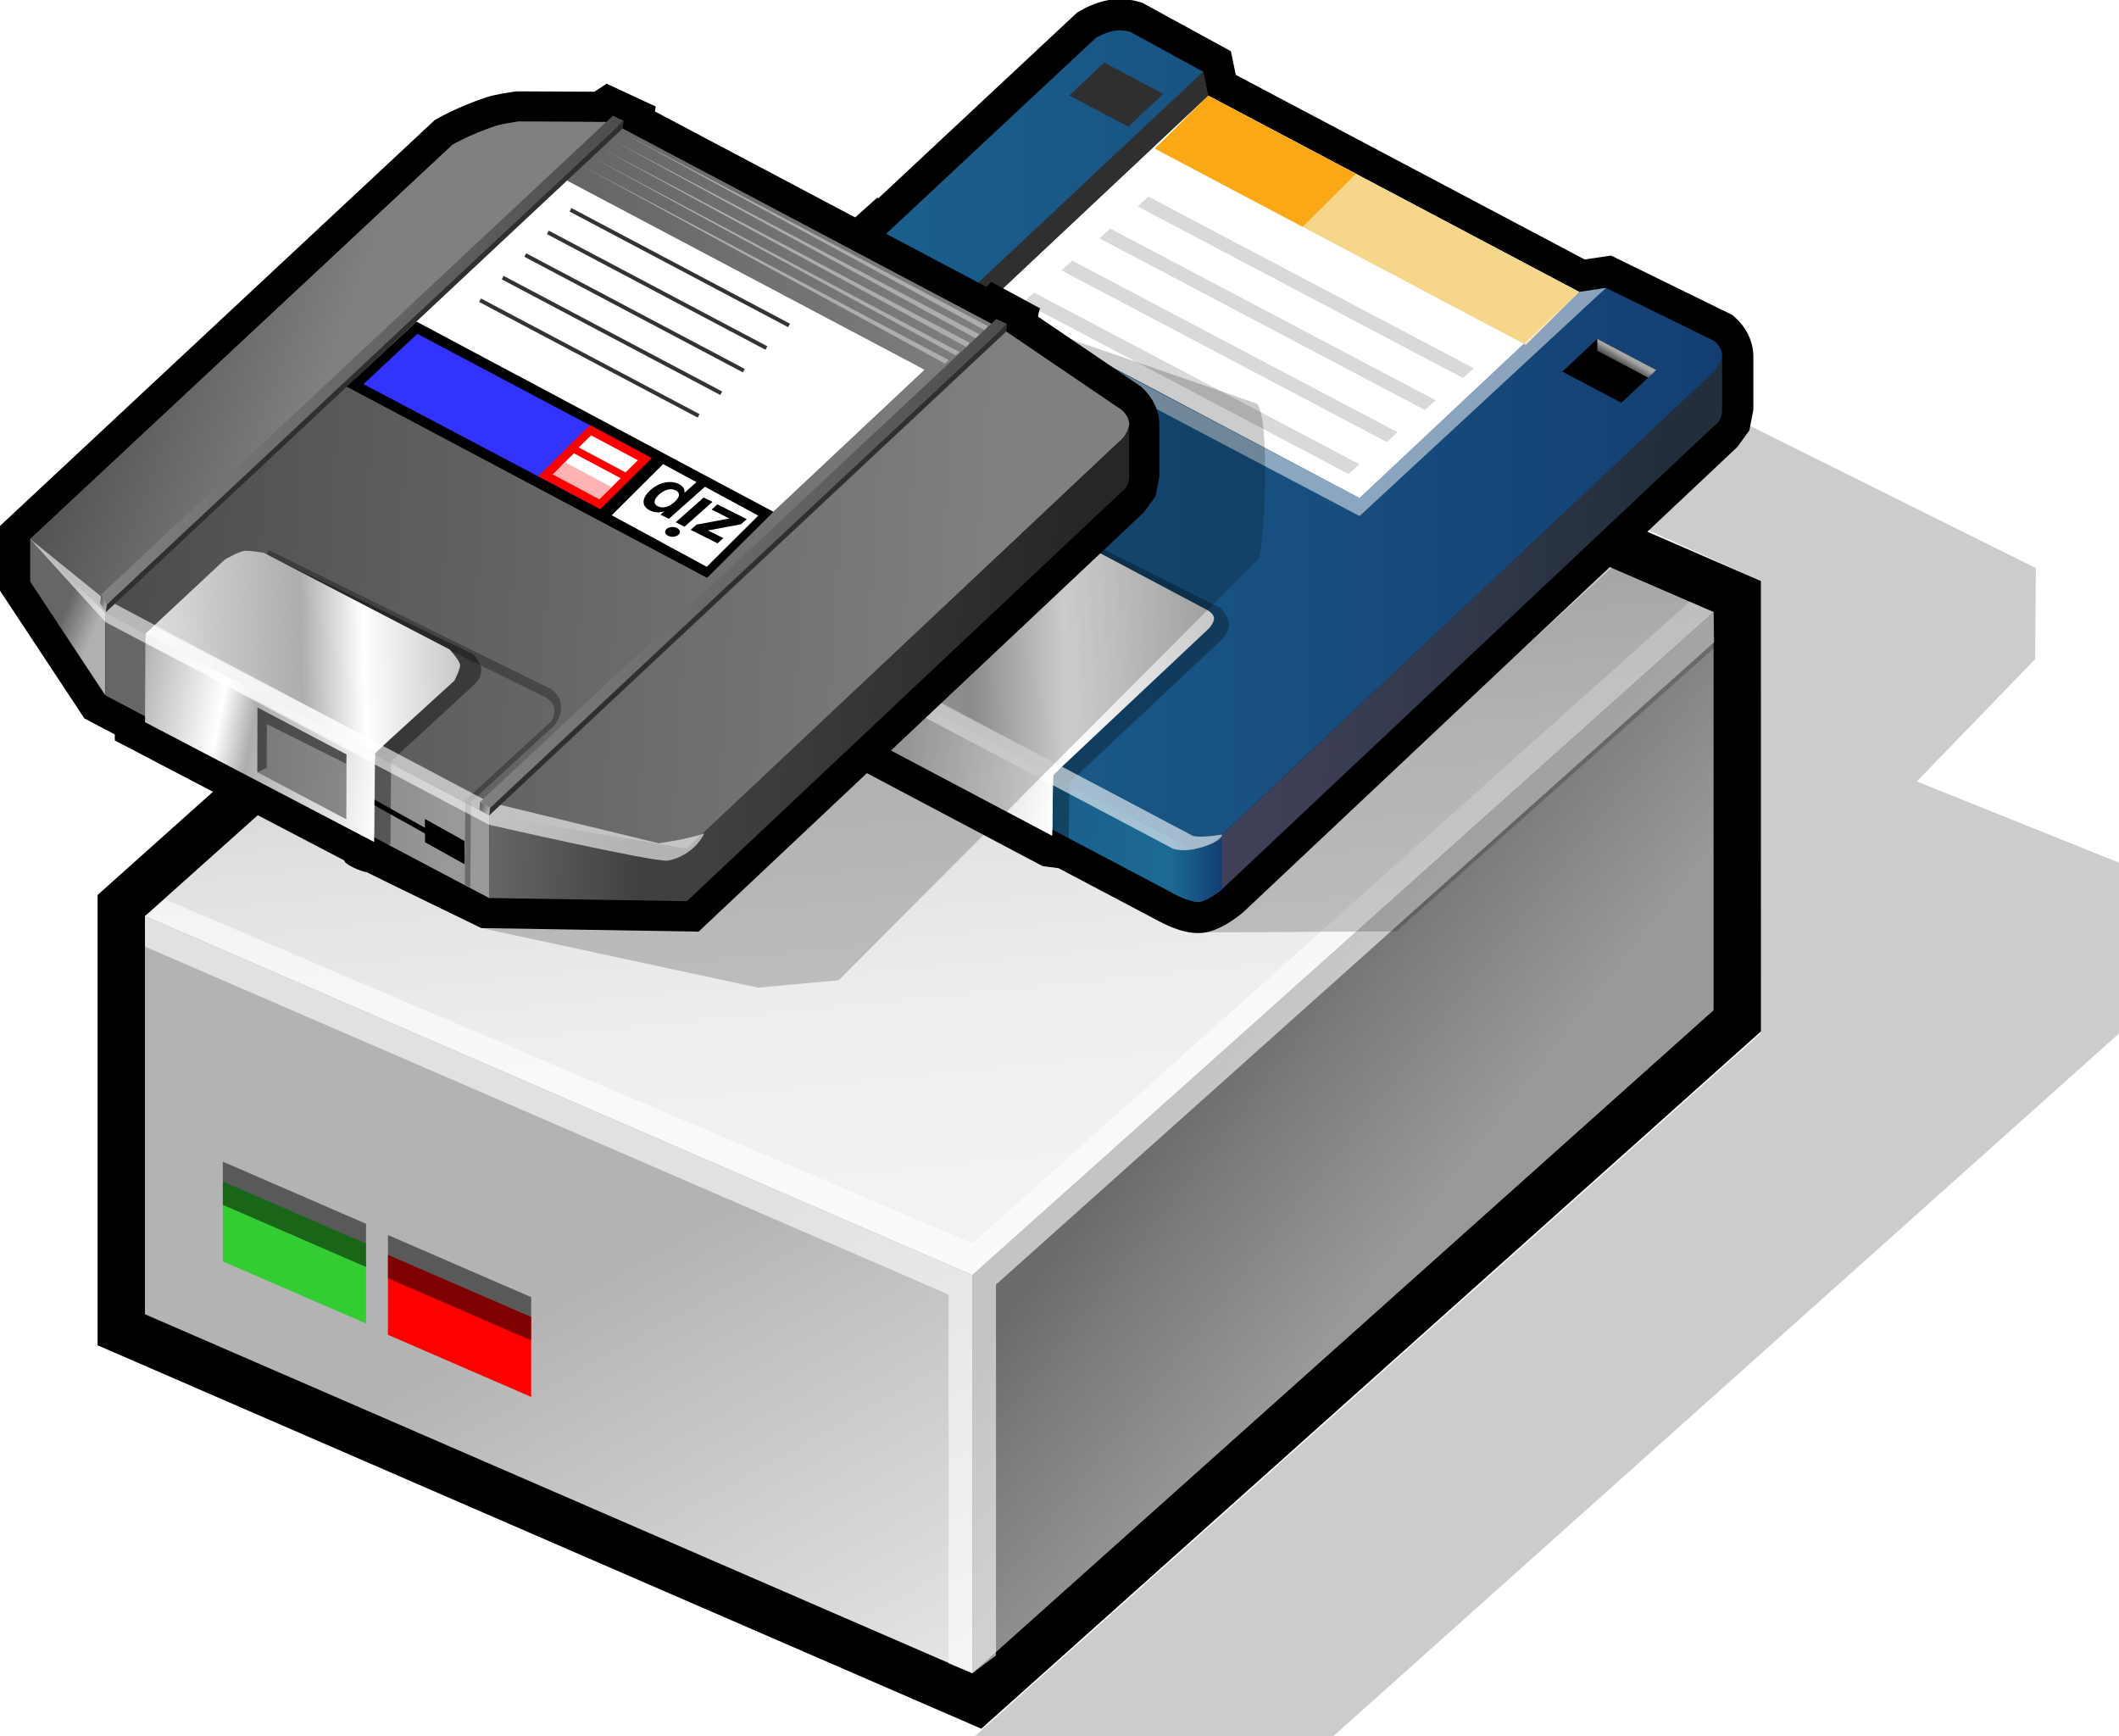 <?xml version="1.0" encoding="UTF-8" standalone="no"?>
<!-- Created with Inkscape (http://www.inkscape.org/) -->
<svg:svg
   xmlns:svg="http://www.w3.org/2000/svg"
   version="1.0"
   width="134.319"
   height="110.032"
   viewBox="0 0 134.319 110.032"
   id="svg2"
   xml:space="preserve"
   style="overflow:visible"><svg:defs
   id="defs303" />
	<svg:g
   id="Layer_1"
   style="stroke:#000000">
		<svg:path
   d="M 6.187,56.726 L 6.187,85.27 L 62.203,109.572 L 111.622,65.375 L 111.622,36.827 L 55.605,12.53 L 6.187,56.726 z"
   id="path5"
   style="stroke:none" />
		<svg:path
   d="M 129.003,41.781 L 129.049,36.009 L 110.503,26.781 L 103.753,33.281 L 111.622,36.827 L 111.602,65.506 L 61.815,110.032 L 84.531,110.032 L 134.318,65.506 L 134.318,54.679 L 121.502,49.531 L 129.003,41.781 z"
   id="path7"
   style="opacity:0.2;stroke:none" />
		
			<svg:linearGradient
   x1="-170.864"
   y1="418.224"
   x2="-174.549"
   y2="455.076"
   id="XMLID_1_"
   gradientUnits="userSpaceOnUse"
   gradientTransform="matrix(1,0,0,-1,232.434,493.312)">
			<svg:stop
   id="stop10"
   style="stop-color:#f2f2f2;stop-opacity:1"
   offset="0" />
			<svg:stop
   id="stop12"
   style="stop-color:#eeeeee;stop-opacity:1"
   offset="0.312" />
			<svg:stop
   id="stop14"
   style="stop-color:#e0e0e0;stop-opacity:1"
   offset="0.665" />
			<svg:stop
   id="stop16"
   style="stop-color:#cccccc;stop-opacity:1"
   offset="1" />
			<midPointStop
   style="stop-color:#F2F2F2"
   offset="0" />
			<midPointStop
   style="stop-color:#F2F2F2"
   offset="0.5" />
			<midPointStop
   style="stop-color:#EEEEEE"
   offset="0.312" />
			<midPointStop
   style="stop-color:#EEEEEE"
   offset="0.5" />
			<midPointStop
   style="stop-color:#E0E0E0"
   offset="0.665" />
			<midPointStop
   style="stop-color:#E0E0E0"
   offset="0.5" />
			<midPointStop
   style="stop-color:#CCCCCC"
   offset="1" />
		</svg:linearGradient>
		<svg:path
   d="M 61.634,80.824 L 9.187,58.068 L 56.173,16.047 L 108.621,38.796 L 61.634,80.824 z"
   id="path18"
   style="fill:url(#XMLID_1_);stroke:none" />
		
			<svg:linearGradient
   x1="-180.627"
   y1="381.788"
   x2="-196.991"
   y2="411.191"
   id="XMLID_2_"
   gradientUnits="userSpaceOnUse"
   gradientTransform="matrix(1,0,0,-1,232.434,493.312)">
			<svg:stop
   id="stop21"
   style="stop-color:#e6e6e6;stop-opacity:1"
   offset="0" />
			<svg:stop
   id="stop23"
   style="stop-color:#c7c7c7;stop-opacity:1"
   offset="0.621" />
			<svg:stop
   id="stop25"
   style="stop-color:#b3b3b3;stop-opacity:1"
   offset="1" />
			<midPointStop
   style="stop-color:#E6E6E6"
   offset="0" />
			<midPointStop
   style="stop-color:#E6E6E6"
   offset="0.5" />
			<midPointStop
   style="stop-color:#C7C7C7"
   offset="0.621" />
			<midPointStop
   style="stop-color:#C7C7C7"
   offset="0.5" />
			<midPointStop
   style="stop-color:#B3B3B3"
   offset="1" />
		</svg:linearGradient>
		<svg:path
   d="M 61.634,106.055 L 9.187,83.301 L 9.187,58.068 L 61.634,80.824 L 61.634,106.055 L 61.634,106.055 z"
   id="path27"
   style="fill:url(#XMLID_2_);stroke:none" />
		<svg:path
   d="M 23.203,83.889 L 14.124,79.951 L 14.124,74.886 L 23.203,78.824 L 23.203,83.889 z"
   id="path29"
   style="fill:#33cc33;stroke:none" />
		<svg:path
   d="M 33.67,88.543 L 24.591,84.604 L 24.591,79.539 L 33.67,83.477 L 33.67,88.543 z"
   id="path31"
   style="fill:#ff0000;stroke:none" />
		<svg:path
   d="M 23.203,80.307 L 14.124,76.368 L 14.124,73.63 L 23.203,77.568 L 23.203,80.307 z"
   id="path33"
   style="opacity:0.5;stroke:none" />
		<svg:path
   d="M 33.67,84.959 L 24.591,81.021 L 24.591,78.281 L 33.67,82.219 L 33.67,84.959 z"
   id="path35"
   style="opacity:0.5;stroke:none" />
		
			<svg:linearGradient
   x1="-141.78"
   y1="416.558"
   x2="-155.275"
   y2="427.128"
   id="XMLID_3_"
   gradientUnits="userSpaceOnUse"
   gradientTransform="matrix(1,0,0,-1,232.434,493.312)">
			<svg:stop
   id="stop38"
   style="stop-color:#999999;stop-opacity:1"
   offset="0" />
			<svg:stop
   id="stop40"
   style="stop-color:#7b7b7b;stop-opacity:1"
   offset="0.684" />
			<svg:stop
   id="stop42"
   style="stop-color:#6b6b6b;stop-opacity:1"
   offset="1" />
			<midPointStop
   style="stop-color:#999999"
   offset="0" />
			<midPointStop
   style="stop-color:#999999"
   offset="0.5" />
			<midPointStop
   style="stop-color:#7B7B7B"
   offset="0.684" />
			<midPointStop
   style="stop-color:#7B7B7B"
   offset="0.5" />
			<midPointStop
   style="stop-color:#6B6B6B"
   offset="1" />
		</svg:linearGradient>
		<svg:path
   d="M 108.622,64.032 L 61.634,106.054 L 61.634,80.824 L 108.621,38.796 L 108.622,64.032 z"
   id="path44"
   style="fill:url(#XMLID_3_);stroke:none" />
		<svg:path
   d="M 108.657,40.703 L 108.622,38.796 L 107.101,38.137 L 61.644,78.803 L 10.463,57.01 L 9.187,58.068 L 9.195,60.004 L 60.134,82.054 L 60.134,105.437 L 61.634,106.054 L 63.134,104.933 L 63.134,81.422 L 108.657,40.703 z"
   id="path46"
   style="opacity:0.6;fill:#ffffff;stroke:none" />
		<svg:path
   d="M 70.288,0 C 69.409,0.149 68.613,0.598 68.463,0.687 L 68.274,0.798 L 38.526,28.593 L 38.924,40.159 C 38.924,40.159 42.805,42.208 44.161,42.924 C 44.16,43.084 44.159,43.297 44.159,43.297 L 66.091,54.899 C 66.091,54.899 66.799,54.989 67.094,55.027 C 67.669,55.331 73.433,58.372 73.433,58.372 C 74.187,58.785 75.329,59.262 76.335,59.114 C 77.282,58.972 78.238,58.285 78.723,57.888 L 78.779,57.844 L 110.109,28.347 C 110.076,28.412 110.889,27.277 110.889,27.277 C 110.89,27.276 111.142,25.974 111.142,25.974 L 111.142,22.517 C 111.101,21.194 110.25,20.355 109.992,20.127 L 109.794,19.955 L 102.12,16.198 C 102.12,16.198 100.947,16.372 100.448,16.446 C 99.393,15.889 79.828,5.539 78.334,4.747 C 78.271,4.456 78.022,3.244 78.022,3.244 L 72.426,0.188 L 72.244,0.13 C 72.02,0.059 71.213,-0.161 70.288,0 z"
   id="path48"
   style="stroke:none" />
		<svg:path
   d="M 78.144,58.05 L 78.09,58.093 C 77.604,58.49 75.888,58.87 75.261,59.105 L 88.503,59.03 L 111.503,38.53 C 111.503,38.53 104.004,34.279 104.003,34.28 L 78.144,58.05 z"
   id="path50"
   style="opacity:0.2;stroke:none" />
		<svg:linearGradient
   x1="40.538"
   y1="27.827"
   x2="109.161"
   y2="27.827"
   id="XMLID_4_"
   gradientUnits="userSpaceOnUse">
			<svg:stop
   id="stop53"
   style="stop-color:#1c6994;stop-opacity:1"
   offset="0" />
			<svg:stop
   id="stop55"
   style="stop-color:#143e72;stop-opacity:1"
   offset="1" />
			<midPointStop
   style="stop-color:#1C6994"
   offset="0" />
			<midPointStop
   style="stop-color:#1C6994"
   offset="0.5" />
			<midPointStop
   style="stop-color:#143E72"
   offset="1" />
		</svg:linearGradient>
		<svg:path
   d="M 70.623,1.952 C 71.145,1.86 71.644,2.019 71.644,2.019 L 76.268,4.545 L 76.583,6.064 L 100.095,18.502 L 101.8,18.249 L 108.686,21.621 C 108.686,21.621 109.145,22.022 109.161,22.515 C 109.175,22.953 108.743,23.492 108.743,23.492 L 77.469,52.902 C 77.469,52.902 76.591,53.621 76.047,53.703 C 75.486,53.786 74.358,53.168 74.358,53.168 L 40.865,35.491 L 40.538,29.425 L 69.466,2.395 C 69.466,2.394 70.057,2.047 70.623,1.952 z"
   id="path57"
   style="fill:url(#XMLID_4_);stroke:none" />
		<svg:path
   d="M 100.096,18.501 L 76.584,6.063 L 62.673,19.128 L 86.181,31.566 L 100.096,18.501 z"
   id="path59"
   style="fill:#ffffff;stroke:none" />
		<svg:path
   d="M 100.096,18.501 L 76.584,6.063 L 73.209,9.421 L 96.717,21.859 L 100.096,18.501 z"
   id="path61"
   style="fill:#f6d68b;stroke:none" />
		<svg:path
   d="M 85.953,11.016 L 76.583,6.063 L 73.209,9.421 L 82.572,14.373 L 85.953,11.016 z"
   id="path63"
   style="fill:#fba816;stroke:none" />
		<svg:path
   d="M 60.994,19.434 L 86.181,32.71 L 101.801,18.249 L 100.096,18.502 L 86.181,31.566 L 61.533,18.601 L 60.994,19.434 z"
   id="path65"
   style="opacity:0.5;fill:#ffffff;stroke:none" />
		<svg:path
   d="M 104.986,23.453 L 101.249,21.478 L 99.038,23.556 L 102.775,25.53 L 104.986,23.453 z"
   id="path67"
   style="stroke:none" />
		
			<svg:linearGradient
   x1="-131.25"
   y1="473.124"
   x2="-131.523"
   y2="472.651"
   id="XMLID_5_"
   gradientUnits="userSpaceOnUse"
   gradientTransform="matrix(1,0,0,-1,234.281,495.738)">
			<svg:stop
   id="stop70"
   style="stop-color:#a6a6a6;stop-opacity:1"
   offset="0" />
			<svg:stop
   id="stop72"
   style="stop-color:#7c7c7c;stop-opacity:1"
   offset="0.448" />
			<svg:stop
   id="stop74"
   style="stop-color:#4d4d4d;stop-opacity:1"
   offset="1" />
			<midPointStop
   style="stop-color:#A6A6A6"
   offset="0" />
			<midPointStop
   style="stop-color:#A6A6A6"
   offset="0.5" />
			<midPointStop
   style="stop-color:#7C7C7C"
   offset="0.448" />
			<midPointStop
   style="stop-color:#7C7C7C"
   offset="0.5" />
			<midPointStop
   style="stop-color:#4D4D4D"
   offset="1" />
		</svg:linearGradient>
		<svg:path
   d="M 101.249,21.478 L 104.986,23.453 L 104.478,23.94 L 101.252,22.234 L 101.249,21.478 z"
   id="path76"
   style="fill:url(#XMLID_5_);stroke:none" />
		<svg:path
   d="M 73.734,5.95 L 69.995,3.971 L 67.78,6.052 L 71.52,8.028 L 73.734,5.95 z"
   id="path78"
   style="fill:#2f2f2f;stroke:none" />
		<svg:path
   d="M 62.673,19.128 L 76.584,6.063 L 76.262,4.543 L 61.336,18.55 L 62.673,19.128 z"
   id="path80"
   style="fill:#2f2f2f;stroke:none" />
		<svg:path
   d="M 58.036,42.119 L 51.121,38.509 L 58.718,31.316 L 59.9,31.316 L 52.305,38.509 L 59.218,42.119"
   id="path82"
   style="opacity:0.3;stroke:none" />
		
			<svg:linearGradient
   x1="-160.464"
   y1="448.506"
   x2="-190.423"
   y2="450.28"
   id="XMLID_6_"
   gradientUnits="userSpaceOnUse"
   gradientTransform="matrix(1,0,0,-1,234.281,495.738)">
			<svg:stop
   id="stop85"
   style="stop-color:#1c6994;stop-opacity:1"
   offset="0" />
			<svg:stop
   id="stop87"
   style="stop-color:#143e72;stop-opacity:1"
   offset="1" />
			<midPointStop
   style="stop-color:#1C6994"
   offset="0" />
			<midPointStop
   style="stop-color:#1C6994"
   offset="0.5" />
			<midPointStop
   style="stop-color:#143E72"
   offset="1" />
		</svg:linearGradient>
		<svg:path
   d="M 40.865,38.943 L 74.357,56.62 C 74.357,56.62 75.486,57.237 76.046,57.154 C 76.59,57.073 77.468,56.355 77.468,56.355 L 77.468,52.901 C 77.468,52.901 76.59,53.62 76.046,53.702 C 75.485,53.785 74.357,53.167 74.357,53.167 L 40.865,35.491"
   id="path89"
   style="fill:url(#XMLID_6_);stroke:none" />
		
			<svg:linearGradient
   x1="-129.472"
   y1="455.182"
   x2="-154.389"
   y2="456.658"
   id="XMLID_7_"
   gradientUnits="userSpaceOnUse"
   gradientTransform="matrix(1,0,0,-1,234.281,495.738)">
			<svg:stop
   id="stop92"
   style="stop-color:#222e3b;stop-opacity:1"
   offset="0" />
			<svg:stop
   id="stop94"
   style="stop-color:#404159;stop-opacity:1"
   offset="1" />
			<midPointStop
   style="stop-color:#222E3B"
   offset="0" />
			<midPointStop
   style="stop-color:#222E3B"
   offset="0.5" />
			<midPointStop
   style="stop-color:#404159"
   offset="1" />
		</svg:linearGradient>
		<svg:path
   d="M 109.059,22.959 C 108.974,23.157 108.866,23.313 108.803,23.404 L 108.803,23.4 L 77.469,52.901 C 77.469,52.901 76.591,53.62 76.047,53.702 C 75.486,53.785 75.486,57.237 76.047,57.154 C 76.591,57.073 77.469,56.355 77.469,56.355 L 108.75,26.905 L 108.75,26.941 C 108.75,26.941 108.96,26.752 109.066,26.503 C 109.165,26.266 109.161,25.968 109.161,25.968 L 109.161,22.515 C 109.161,22.514 109.149,22.743 109.059,22.959 z"
   id="path96"
   style="fill:url(#XMLID_7_);stroke:none" />
		
			<svg:linearGradient
   x1="-159.975"
   y1="440.711"
   x2="-156.794"
   y2="440.711"
   id="XMLID_8_"
   gradientUnits="userSpaceOnUse"
   gradientTransform="matrix(1,0,0,-1,234.281,495.738)">
			<svg:stop
   id="stop99"
   style="stop-color:#1c6994;stop-opacity:1"
   offset="0" />
			<svg:stop
   id="stop101"
   style="stop-color:#143e72;stop-opacity:1"
   offset="1" />
			<midPointStop
   style="stop-color:#1C6994"
   offset="0" />
			<midPointStop
   style="stop-color:#1C6994"
   offset="0.5" />
			<midPointStop
   style="stop-color:#143E72"
   offset="1" />
		</svg:linearGradient>
		<svg:path
   d="M 74.357,56.621 C 74.357,56.621 75.486,57.238 76.046,57.155 C 76.59,57.074 77.468,56.356 77.468,56.356 L 77.468,52.902 C 77.468,52.902 76.59,53.621 76.046,53.703 C 75.485,53.786 74.357,53.168 74.357,53.168 L 74.357,56.621 z"
   id="path103"
   style="fill:url(#XMLID_8_);stroke:none" />
		<svg:path
   d="M 67.748,53.113 L 66.7,52.979 L 66.7,52.656 L 66.75,49.129 L 76.654,39.811 L 76.604,38.709 L 56.831,28.247 L 77.344,38.528 C 77.344,38.528 77.835,38.993 77.894,39.464 C 77.955,39.933 77.581,40.408 77.581,40.408 L 67.789,49.6 L 67.748,53.113 z"
   id="path105"
   style="opacity:0.3;stroke:none" />
		
			<svg:linearGradient
   x1="-197.833"
   y1="454.536"
   x2="-150.306"
   y2="455.667"
   id="XMLID_9_"
   gradientUnits="userSpaceOnUse"
   gradientTransform="matrix(1,0,0,-1,234.281,495.738)">
			<svg:stop
   id="stop108"
   style="stop-color:#ffffff;stop-opacity:1"
   offset="0" />
			<svg:stop
   id="stop110"
   style="stop-color:#adadad;stop-opacity:1"
   offset="0.525" />
			<svg:stop
   id="stop112"
   style="stop-color:#ffffff;stop-opacity:1"
   offset="0.654" />
			<svg:stop
   id="stop114"
   style="stop-color:#adadad;stop-opacity:1"
   offset="0.944" />
			<midPointStop
   style="stop-color:#FFFFFF"
   offset="0" />
			<midPointStop
   style="stop-color:#FFFFFF"
   offset="0.5" />
			<midPointStop
   style="stop-color:#ADADAD"
   offset="0.525" />
			<midPointStop
   style="stop-color:#ADADAD"
   offset="0.5" />
			<midPointStop
   style="stop-color:#FFFFFF"
   offset="0.654" />
			<midPointStop
   style="stop-color:#FFFFFF"
   offset="0.5" />
			<midPointStop
   style="stop-color:#ADADAD"
   offset="0.944" />
		</svg:linearGradient>
		<svg:path
   d="M 66.7,52.656 L 46.147,41.782 L 46.171,38.28 L 56.208,28.833 C 56.208,28.833 56.556,28.604 56.925,28.542 C 57.223,28.49 57.554,28.604 57.554,28.604 L 76.463,38.634 C 76.463,38.634 76.901,38.836 76.951,39.152 C 76.996,39.422 76.653,39.811 76.653,39.811 L 66.749,49.129 L 66.7,52.656 z M 58.036,42.119 L 65.616,34.945 L 58.719,31.317 L 51.121,38.509 L 58.036,42.119 z"
   id="path116"
   style="fill:url(#XMLID_9_);stroke:none" />
		
			<svg:linearGradient
   x1="-166.577"
   y1="447.915"
   x2="-189.476"
   y2="452.375"
   id="XMLID_10_"
   gradientUnits="userSpaceOnUse"
   gradientTransform="matrix(1,0,0,-1,234.281,495.738)">
			<svg:stop
   id="stop119"
   style="stop-color:#ffffff;stop-opacity:1"
   offset="0" />
			<svg:stop
   id="stop121"
   style="stop-color:#adadad;stop-opacity:1"
   offset="0.525" />
			<svg:stop
   id="stop123"
   style="stop-color:#ffffff;stop-opacity:1"
   offset="0.654" />
			<svg:stop
   id="stop125"
   style="stop-color:#adadad;stop-opacity:1"
   offset="1" />
			<midPointStop
   style="stop-color:#FFFFFF"
   offset="0" />
			<midPointStop
   style="stop-color:#FFFFFF"
   offset="0.5" />
			<midPointStop
   style="stop-color:#ADADAD"
   offset="0.525" />
			<midPointStop
   style="stop-color:#ADADAD"
   offset="0.5" />
			<midPointStop
   style="stop-color:#FFFFFF"
   offset="0.654" />
			<midPointStop
   style="stop-color:#FFFFFF"
   offset="0.5" />
			<midPointStop
   style="stop-color:#ADADAD"
   offset="1" />
		</svg:linearGradient>
		<svg:path
   d="M 66.75,49.129 L 46.172,38.28 L 46.148,42.107 L 66.7,52.979 L 66.75,49.129 z"
   id="path127"
   style="fill:url(#XMLID_10_);stroke:none" />
		<svg:path
   d="M 66.767,49.131 L 67.297,48.635 L 46.721,37.786 L 46.205,38.28 L 46.192,38.874 L 66.744,49.747 L 66.767,49.131 z"
   id="path129"
   style="opacity:0.6;fill:#ffffff;stroke:none" />
		<svg:path
   d="M 75.626,53.834 C 76.528,53.67 77.432,53.258 77.469,52.901 C 75.626,53.179 75.503,52.922 75.503,52.922 L 40.917,34.634 L 40.865,35.49 L 40.852,36.084 L 74.334,53.784 C 74.335,53.785 74.816,53.983 75.626,53.834 z"
   id="path131"
   style="opacity:0.6;fill:#ffffff;stroke:none" />
		<svg:path
   d="M 64.861,19.164 L 85.485,30.045 L 86.172,29.426 L 65.549,18.547 L 64.861,19.164 z"
   id="path133"
   style="fill:#d9d9d9;stroke:none" />
		<svg:path
   d="M 67.279,17.137 L 87.901,28.017 L 88.588,27.399 L 67.966,16.519 L 67.279,17.137 z"
   id="path135"
   style="fill:#d9d9d9;stroke:none" />
		<svg:path
   d="M 69.694,15.108 L 90.316,25.987 L 91.003,25.37 L 70.381,14.491 L 69.694,15.108 z"
   id="path137"
   style="fill:#d9d9d9;stroke:none" />
		<svg:path
   d="M 72.11,13.081 L 92.732,23.961 L 93.42,23.343 L 72.798,12.464 L 72.11,13.081 z"
   id="path139"
   style="fill:#d9d9d9;stroke:none" />
		<svg:g
   id="Layer_1_3_">
			<svg:path
   d="M 37.679,5.814 C 36.545,5.809 32.761,5.79 32.761,5.79 L 32.634,5.806 C 32.435,5.832 31.408,5.971 30.754,6.191 C 29.116,6.739 27.819,7.46 27.765,7.491 L 27.563,7.604 L 0,33.334 L 0,37.438 L 5.347,45.533 C 5.347,45.533 6.555,46.17 7.277,46.553 C 7.277,46.72 7.276,46.931 7.276,46.931 C 7.276,46.931 20.089,53.632 21.825,54.539 C 21.825,54.789 22.88,55.236 23.243,55.282 C 23.846,55.595 30.511,58.825 30.511,58.825 L 44.283,59.05 L 72.489,32.489 C 72.459,32.552 73.244,31.456 73.244,31.456 C 73.246,31.455 73.488,30.198 73.488,30.198 L 73.488,26.859 C 73.449,25.583 72.627,24.774 72.377,24.553 L 72.289,24.477 C 72.289,24.477 67.233,21.045 65.801,20.071 C 65.837,19.724 65.931,19.547 65.931,19.547 L 62.831,17.87 L 62.526,18.183 L 41.514,7.065 L 41.564,6.752 L 38.455,5.304 L 37.679,5.814 z"
   id="path142"
   style="stroke:none" />
			<svg:path
   d="M 43.771,58.308 L 42.855,58.919 L 30.511,58.825 L 48.042,62.6 L 53.151,62.133 L 53.202,62.092 L 79.773,35.426 C 80.169,34.602 80.528,26.337 79.658,25.577 L 66.653,21.085 C 66.905,21.306 72.605,31.458 72.603,31.459 L 43.771,58.308 z"
   id="path144"
   style="opacity:0.2;stroke:none" />
			
				<svg:linearGradient
   x1="-170.048"
   y1="464.615"
   x2="-224.859"
   y2="467.862"
   id="XMLID_11_"
   gradientUnits="userSpaceOnUse"
   gradientTransform="matrix(1,0,0,-1,233.618,497.133)">
				<svg:stop
   id="stop147"
   style="stop-color:#808080;stop-opacity:1"
   offset="0" />
				<svg:stop
   id="stop149"
   style="stop-color:#4d4d4d;stop-opacity:1"
   offset="1" />
				<midPointStop
   style="stop-color:#808080"
   offset="0" />
				<midPointStop
   style="stop-color:#808080"
   offset="0.5" />
				<midPointStop
   style="stop-color:#4D4D4D"
   offset="1" />
			</svg:linearGradient>
			<svg:path
   d="M 31.361,8.005 C 31.872,7.833 32.879,7.704 32.879,7.704 L 38.688,7.733 L 63.783,21.013 L 71.118,25.993 C 71.118,25.993 71.561,26.38 71.576,26.856 C 71.59,27.279 71.173,27.799 71.173,27.799 L 43.538,53.789 C 43.538,53.789 42.69,54.482 42.164,54.56 C 41.622,54.64 40.532,54.045 40.532,54.045 L 31.007,51.677 L 6.673,38.824 L 1.913,34.167 L 28.698,9.161 C 28.698,9.161 29.874,8.504 31.361,8.005 z"
   id="path151"
   style="fill:url(#XMLID_11_);stroke:none" />
			
				<svg:linearGradient
   x1="-212.456"
   y1="474.43"
   x2="-227.083"
   y2="479.968"
   id="XMLID_12_"
   gradientUnits="userSpaceOnUse"
   gradientTransform="matrix(1,0,0,-1,233.618,497.133)">
				<svg:stop
   id="stop154"
   style="stop-color:#808080;stop-opacity:1"
   offset="0" />
				<svg:stop
   id="stop156"
   style="stop-color:#4d4d4d;stop-opacity:1"
   offset="1" />
				<midPointStop
   style="stop-color:#808080"
   offset="0" />
				<midPointStop
   style="stop-color:#808080"
   offset="0.5" />
				<midPointStop
   style="stop-color:#4D4D4D"
   offset="1" />
			</svg:linearGradient>
			<svg:path
   d="M 31.361,8.005 C 31.872,7.833 32.879,7.704 32.879,7.704 L 38.688,7.733 L 6.673,38.823 L 1.913,34.167 L 28.698,9.161 C 28.698,9.161 29.874,8.504 31.361,8.005 z"
   id="path158"
   style="fill:url(#XMLID_12_);stroke:none" />
			<svg:path
   d="M 62.456,20.947 L 62.604,20.665 L 39.504,8.439 L 62.456,20.947 z"
   id="path160"
   style="fill:#adadad;stroke:none" />
			
				<svg:linearGradient
   x1="-227.593"
   y1="457.29"
   x2="-229.641"
   y2="458.149"
   id="XMLID_13_"
   gradientUnits="userSpaceOnUse"
   gradientTransform="matrix(1,0,0,-1,233.618,497.133)">
				<svg:stop
   id="stop163"
   style="stop-color:#b0b0b0;stop-opacity:1"
   offset="0" />
				<svg:stop
   id="stop165"
   style="stop-color:#666666;stop-opacity:1"
   offset="1" />
				<midPointStop
   style="stop-color:#B0B0B0"
   offset="0" />
				<midPointStop
   style="stop-color:#B0B0B0"
   offset="0.5" />
				<midPointStop
   style="stop-color:#666666"
   offset="1" />
			</svg:linearGradient>
			<svg:path
   d="M 6.673,44.069 L 1.913,36.863 L 1.913,34.167 L 6.673,38.823 L 6.673,44.069 z"
   id="path167"
   style="fill:url(#XMLID_13_);stroke:none" />
			<svg:path
   d="M 58.604,23.435 L 35.901,11.424 L 22.47,24.04 L 45.167,36.049 L 58.604,23.435 z"
   id="path169"
   style="fill:#ffffff;stroke:none" />
			<svg:path
   d="M 50.016,20.627 L 36.162,13.297"
   id="path171"
   style="fill:none;stroke:#333333;stroke-width:0.25" />
			<svg:path
   d="M 48.582,22.06 L 34.728,14.73"
   id="path173"
   style="fill:none;stroke:#333333;stroke-width:0.25" />
			<svg:path
   d="M 47.149,23.493 L 33.295,16.164"
   id="path175"
   style="fill:none;stroke:#333333;stroke-width:0.25" />
			<svg:path
   d="M 45.717,24.925 L 31.864,17.596"
   id="path177"
   style="fill:none;stroke:#333333;stroke-width:0.25" />
			<svg:path
   d="M 44.284,26.359 L 30.43,19.029"
   id="path179"
   style="fill:none;stroke:#333333;stroke-width:0.25" />
			
				<svg:linearGradient
   x1="-204.93"
   y1="448.679"
   x2="-225.038"
   y2="449.87"
   id="XMLID_14_"
   gradientUnits="userSpaceOnUse"
   gradientTransform="matrix(1,0,0,-1,233.618,497.133)">
				<svg:stop
   id="stop182"
   style="stop-color:#999999;stop-opacity:1"
   offset="0" />
				<svg:stop
   id="stop184"
   style="stop-color:#666666;stop-opacity:1"
   offset="1" />
				<midPointStop
   style="stop-color:#999999"
   offset="0" />
				<midPointStop
   style="stop-color:#999999"
   offset="0.5" />
				<midPointStop
   style="stop-color:#666666"
   offset="1" />
			</svg:linearGradient>
			<svg:path
   d="M 6.673,44.069 L 31,56.919 L 31.009,51.678 L 6.673,38.823"
   id="path186"
   style="fill:url(#XMLID_14_);stroke:none" />
			
				<svg:linearGradient
   x1="-202.571"
   y1="442.834"
   x2="-192.997"
   y2="442.599"
   id="XMLID_15_"
   gradientUnits="userSpaceOnUse"
   gradientTransform="matrix(1,0,0,-1,233.618,497.133)">
				<svg:stop
   id="stop189"
   style="stop-color:#666666;stop-opacity:1"
   offset="0" />
				<svg:stop
   id="stop191"
   style="stop-color:#404040;stop-opacity:1"
   offset="1" />
				<midPointStop
   style="stop-color:#666666"
   offset="0" />
				<midPointStop
   style="stop-color:#666666"
   offset="0.5" />
				<midPointStop
   style="stop-color:#404040"
   offset="1" />
			</svg:linearGradient>
			<svg:path
   d="M 31,56.919 L 43.538,57.122 L 43.538,53.789 L 31.009,51.678 L 31,56.919 z"
   id="path193"
   style="fill:url(#XMLID_15_);stroke:none" />
			
				<svg:linearGradient
   x1="-165.875"
   y1="454.541"
   x2="-188.019"
   y2="455.853"
   id="XMLID_16_"
   gradientUnits="userSpaceOnUse"
   gradientTransform="matrix(1,0,0,-1,233.618,497.133)">
				<svg:stop
   id="stop196"
   style="stop-color:#262626;stop-opacity:1"
   offset="0" />
				<svg:stop
   id="stop198"
   style="stop-color:#404040;stop-opacity:1"
   offset="1" />
				<midPointStop
   style="stop-color:#262626"
   offset="0" />
				<midPointStop
   style="stop-color:#262626"
   offset="0.5" />
				<midPointStop
   style="stop-color:#404040"
   offset="1" />
			</svg:linearGradient>
			<svg:path
   d="M 71.478,27.287 C 71.396,27.477 71.291,27.629 71.231,27.716 L 71.231,27.713 L 43.538,53.789 C 43.538,53.789 42.69,54.482 42.164,54.56 C 41.622,54.64 42.115,56.935 42.661,56.882 C 43.237,56.829 43.538,57.123 43.538,57.123 L 71.179,31.095 L 71.179,31.13 C 71.179,31.13 71.383,30.947 71.485,30.706 C 71.581,30.478 71.578,30.19 71.578,30.19 L 71.578,26.856 C 71.575,26.856 71.563,27.078 71.478,27.287 z"
   id="path200"
   style="fill:url(#XMLID_16_);stroke:none" />
			<svg:path
   d="M 16.766,35.447 C 16.766,35.447 34.403,44.111 34.515,44.165 C 34.73,44.272 35.097,44.586 35.128,44.849 C 35.132,44.869 35.142,45.019 35.142,45.04 C 35.142,45.287 35.036,45.603 34.965,45.696 C 34.958,45.696 29.593,50.63 29.593,50.63 L 29.491,50.724 L 29.47,56.08 L 29.812,56.26 C 29.812,56.26 29.849,51.097 29.851,50.835 C 30.047,50.654 35.155,45.956 35.155,45.956 C 35.229,45.869 35.567,45.424 35.567,44.912 C 35.567,44.865 35.559,44.818 35.559,44.768 C 35.555,44.091 34.987,43.727 34.93,43.673 L 17.047,34.874 L 16.766,35.447 z"
   id="path202"
   style="opacity:0.3;stroke:none" />
			<svg:path
   d="M 24.751,53.546 L 23.738,53.417 L 23.738,53.104 L 23.786,47.786 L 28.882,42.72 L 28.642,41.757 L 16.908,35.162 L 29.969,41.453 C 29.969,41.453 30.445,41.902 30.5,42.358 C 30.559,42.811 30.197,43.269 30.197,43.269 L 24.791,48.242 L 24.751,53.546 z"
   id="path204"
   style="opacity:0.4;stroke:none" />
			
				<svg:linearGradient
   x1="-230.607"
   y1="455.41"
   x2="-199.972"
   y2="456.139"
   id="XMLID_17_"
   gradientUnits="userSpaceOnUse"
   gradientTransform="matrix(1,0,0,-1,233.618,497.133)">
				<svg:stop
   id="stop207"
   style="stop-color:#ffffff;stop-opacity:1"
   offset="0" />
				<svg:stop
   id="stop209"
   style="stop-color:#adadad;stop-opacity:1"
   offset="0.525" />
				<svg:stop
   id="stop211"
   style="stop-color:#ffffff;stop-opacity:1"
   offset="0.654" />
				<svg:stop
   id="stop213"
   style="stop-color:#adadad;stop-opacity:1"
   offset="0.944" />
				<midPointStop
   style="stop-color:#FFFFFF"
   offset="0" />
				<midPointStop
   style="stop-color:#FFFFFF"
   offset="0.5" />
				<midPointStop
   style="stop-color:#ADADAD"
   offset="0.525" />
				<midPointStop
   style="stop-color:#ADADAD"
   offset="0.5" />
				<midPointStop
   style="stop-color:#FFFFFF"
   offset="0.654" />
				<midPointStop
   style="stop-color:#FFFFFF"
   offset="0.5" />
				<midPointStop
   style="stop-color:#ADADAD"
   offset="0.944" />
			</svg:linearGradient>
			<svg:path
   d="M 9.217,40.166 L 14.258,35.461 C 14.258,35.461 15.106,34.979 15.462,34.919 C 15.75,34.869 16.726,35.04 16.726,35.04 L 28.497,41.164 C 28.497,41.164 29.11,41.822 29.159,42.127 C 29.204,42.387 28.798,43.15 28.798,43.15 L 23.763,47.736 L 9.217,40.166 z"
   id="path215"
   style="fill:url(#XMLID_17_);stroke:none" />
			<svg:path
   d="M 22.998,50.633 L 29.352,54.176 L 29.346,53.811 L 22.992,50.268 L 22.998,50.633 z"
   id="path217"
   style="stroke:none" />
			<svg:path
   d="M 26.942,53.384 L 29.456,54.785 L 29.446,53.305 L 26.933,51.904 L 26.942,53.384 z"
   id="path219"
   style="stroke:none" />
			
				<svg:linearGradient
   x1="-208.931"
   y1="448.765"
   x2="-225.64"
   y2="452.019"
   id="XMLID_18_"
   gradientUnits="userSpaceOnUse"
   gradientTransform="matrix(1,0,0,-1,233.618,497.133)">
				<svg:stop
   id="stop222"
   style="stop-color:#ffffff;stop-opacity:1"
   offset="0" />
				<svg:stop
   id="stop224"
   style="stop-color:#adadad;stop-opacity:1"
   offset="0.525" />
				<svg:stop
   id="stop226"
   style="stop-color:#ffffff;stop-opacity:1"
   offset="0.654" />
				<svg:stop
   id="stop228"
   style="stop-color:#adadad;stop-opacity:1"
   offset="1" />
				<midPointStop
   style="stop-color:#FFFFFF"
   offset="0" />
				<midPointStop
   style="stop-color:#FFFFFF"
   offset="0.5" />
				<midPointStop
   style="stop-color:#ADADAD"
   offset="0.525" />
				<midPointStop
   style="stop-color:#ADADAD"
   offset="0.5" />
				<midPointStop
   style="stop-color:#FFFFFF"
   offset="0.654" />
				<midPointStop
   style="stop-color:#FFFFFF"
   offset="0.5" />
				<midPointStop
   style="stop-color:#ADADAD"
   offset="1" />
			</svg:linearGradient>
			<svg:path
   d="M 23.714,53.368 L 9.193,45.775 L 9.217,40.166 L 23.763,47.738 L 23.714,53.368 z M 21.966,47.821 L 16.321,44.843 L 16.314,48.948 L 21.953,51.931 L 21.966,47.821 z"
   id="path230"
   style="fill:url(#XMLID_18_);stroke:none" />
			<svg:path
   d="M 23.778,47.739 L 24.29,47.26 L 9.745,39.69 L 9.248,40.166 L 9.236,40.741 L 23.757,48.334 L 23.778,47.739 z"
   id="path232"
   style="opacity:0.6;fill:#ffffff;stroke:none" />
			<svg:path
   d="M 42.343,54.547 C 43.214,54.389 44.164,53.791 44.644,52.83 C 43.634,53.186 41.759,53.449 41.759,53.449 L 31.007,50.845 L 6.445,37.834 L 1.913,34.167 L 6.684,39.429 L 30.993,52.275 C 30.992,52.275 41.562,54.689 42.343,54.547 z"
   id="path234"
   style="opacity:0.6;fill:#ffffff;stroke:none" />
			<svg:path
   d="M 6.701,38.811 L 39.48,8.134 L 39.53,7.654 L 6.75,38.331 L 6.701,38.811 z"
   id="path236"
   style="fill:#2f2f2f;stroke:none" />
			
				<svg:linearGradient
   x1="-227.206"
   y1="474.3"
   x2="-194.088"
   y2="474.3"
   id="XMLID_19_"
   gradientUnits="userSpaceOnUse"
   gradientTransform="matrix(1,0,0,-1,233.618,497.133)">
				<svg:stop
   id="stop239"
   style="stop-color:#808080;stop-opacity:1"
   offset="0" />
				<svg:stop
   id="stop241"
   style="stop-color:#4d4d4d;stop-opacity:1"
   offset="1" />
				<midPointStop
   style="stop-color:#808080"
   offset="0" />
				<midPointStop
   style="stop-color:#808080"
   offset="0.5" />
				<midPointStop
   style="stop-color:#4D4D4D"
   offset="1" />
			</svg:linearGradient>
			<svg:path
   d="M 6.75,38.331 L 39.53,7.652 L 38.853,7.336 L 6.413,37.682 L 6.75,38.331 z"
   id="path243"
   style="fill:url(#XMLID_19_);stroke:none" />
			
				<svg:linearGradient
   x1="-226.816"
   y1="458.775"
   x2="-227.293"
   y2="458.992"
   id="XMLID_20_"
   gradientUnits="userSpaceOnUse"
   gradientTransform="matrix(1,0,0,-1,233.618,497.133)">
				<svg:stop
   id="stop246"
   style="stop-color:#b0b0b0;stop-opacity:1"
   offset="0" />
				<svg:stop
   id="stop248"
   style="stop-color:#666666;stop-opacity:1"
   offset="1" />
				<midPointStop
   style="stop-color:#B0B0B0"
   offset="0" />
				<midPointStop
   style="stop-color:#B0B0B0"
   offset="0.5" />
				<midPointStop
   style="stop-color:#666666"
   offset="1" />
			</svg:linearGradient>
			<svg:path
   d="M 6.701,38.811 L 6.348,38.246 L 6.413,37.682 L 6.751,38.33"
   id="path250"
   style="fill:url(#XMLID_20_);stroke:none" />
			<svg:path
   d="M 31.001,51.693 L 63.779,21.015 L 63.829,20.534 L 31.05,51.212 L 31.001,51.693 z"
   id="path252"
   style="fill:#2f2f2f;stroke:none" />
			
				<svg:linearGradient
   x1="-203.194"
   y1="461.417"
   x2="-169.789"
   y2="461.417"
   id="XMLID_21_"
   gradientUnits="userSpaceOnUse"
   gradientTransform="matrix(1,0,0,-1,233.618,497.133)">
				<svg:stop
   id="stop255"
   style="stop-color:#808080;stop-opacity:1"
   offset="0" />
				<svg:stop
   id="stop257"
   style="stop-color:#4d4d4d;stop-opacity:1"
   offset="1" />
				<midPointStop
   style="stop-color:#808080"
   offset="0" />
				<midPointStop
   style="stop-color:#808080"
   offset="0.5" />
				<midPointStop
   style="stop-color:#4D4D4D"
   offset="1" />
			</svg:linearGradient>
			<svg:path
   d="M 31.05,51.212 L 63.829,20.534 L 63.152,20.218 L 30.424,50.834 L 31.05,51.212 z"
   id="path259"
   style="fill:url(#XMLID_21_);stroke:none" />
			
				<svg:linearGradient
   x1="-202.614"
   y1="445.74"
   x2="-203.186"
   y2="446"
   id="XMLID_22_"
   gradientUnits="userSpaceOnUse"
   gradientTransform="matrix(1,0,0,-1,233.618,497.133)">
				<svg:stop
   id="stop262"
   style="stop-color:#b0b0b0;stop-opacity:1"
   offset="0" />
				<svg:stop
   id="stop264"
   style="stop-color:#666666;stop-opacity:1"
   offset="1" />
				<midPointStop
   style="stop-color:#B0B0B0"
   offset="0" />
				<midPointStop
   style="stop-color:#B0B0B0"
   offset="0.5" />
				<midPointStop
   style="stop-color:#666666"
   offset="1" />
			</svg:linearGradient>
			<svg:path
   d="M 30.997,51.686 L 30.399,51.346 L 30.423,50.833 L 31.047,51.205"
   id="path266"
   style="fill:url(#XMLID_22_);stroke:none" />
			<svg:path
   d="M 61.837,21.439 L 62.081,21.19 L 38.979,8.965 L 61.837,21.439 z"
   id="path268"
   style="fill:#adadad;stroke:none" />
			<svg:path
   d="M 61.253,21.997 L 61.466,21.726 L 38.3,9.489 L 61.253,21.997 z"
   id="path270"
   style="fill:#adadad;stroke:none" />
			<svg:path
   d="M 60.573,22.521 L 60.823,22.319 L 37.622,10.015 L 60.573,22.521 z"
   id="path272"
   style="fill:#adadad;stroke:none" />
			<svg:path
   d="M 59.896,23.046 L 60.146,22.827 L 36.942,10.538 L 59.896,23.046 z"
   id="path274"
   style="fill:#adadad;stroke:none" />
			<svg:path
   d="M 16.313,48.948 L 16.32,44.843 L 21.965,47.821 L 21.936,48.409 L 16.915,45.898 L 16.908,48.671 L 16.313,48.948 z"
   id="path276"
   style="opacity:0.4;stroke:none" />
			<svg:path
   d="M 21.974,24.507 L 44.818,36.625 L 49.029,32.441 L 26.399,20.383 L 21.974,24.507 z"
   id="path278"
   style="stroke:none" />
			<svg:path
   d="M 40.557,28.632 L 26.453,21.159 L 23.038,24.348 L 37.296,31.874 L 40.557,28.632 z"
   id="path280"
   style="fill:#3333ff;stroke:none" />
			<svg:path
   d="M 41.312,29.033 L 37.387,26.942 L 34.128,30.185 L 38.047,32.276 L 41.312,29.033 z"
   id="path282"
   style="fill:#ff0000;stroke:none" />
			<svg:path
   d="M 40.433,29.174 L 37.469,27.594 L 36.689,28.362 L 39.65,29.942 L 40.433,29.174 z"
   id="path284"
   style="fill:#ffffff;stroke:none" />
			<svg:path
   d="M 39.345,30.313 L 36.382,28.732 L 35.601,29.5 L 38.563,31.079 L 39.345,30.313 z"
   id="path286"
   style="fill:#ffffff;stroke:none" />
			<svg:path
   d="M 38.776,30.881 L 35.812,29.301 L 35.032,30.07 L 37.993,31.65 L 38.776,30.881 z"
   id="path288"
   style="fill:#ffb3b3;stroke:none" />
			<svg:path
   d="M 48.065,32.684 L 42.034,29.416 L 38.776,32.659 L 44.801,35.926 L 48.065,32.684 z"
   id="path290"
   style="fill:#ffffff;stroke:none" />
			<svg:g
   id="g292">
				<svg:path
   d="M 44.878,33.621 L 45.852,34.11 L 45.484,34.439 L 43.777,33.582 L 44.146,33.254 L 46.234,32.864 L 45.107,32.297 L 45.475,31.97 L 47.335,32.904 L 46.966,33.232 L 44.878,33.621 z"
   id="path294"
   style="stroke:none" />
				<svg:path
   d="M 42.831,33.106 L 44.604,31.531 L 45.162,31.81 L 43.388,33.385 L 42.831,33.106 z"
   id="path296"
   style="stroke:none" />
				<svg:path
   d="M 41.867,32.621 L 42.094,32.42 L 42.084,32.416 C 41.919,32.468 41.764,32.486 41.616,32.473 C 41.468,32.459 41.331,32.42 41.206,32.357 C 41.046,32.277 40.935,32.185 40.874,32.081 C 40.811,31.977 40.786,31.868 40.798,31.752 C 40.81,31.636 40.854,31.519 40.933,31.398 C 41.012,31.278 41.116,31.161 41.242,31.049 C 41.361,30.943 41.493,30.851 41.638,30.772 C 41.784,30.693 41.937,30.635 42.097,30.597 C 42.256,30.559 42.416,30.546 42.577,30.557 C 42.739,30.568 42.893,30.611 43.042,30.686 C 43.167,30.749 43.261,30.827 43.321,30.919 C 43.384,31.012 43.404,31.114 43.384,31.226 L 43.392,31.229 L 44.235,30.481 L 44.792,30.759 L 42.397,32.885 L 41.867,32.621 z M 42.548,31.011 C 42.456,31.008 42.364,31.02 42.276,31.047 C 42.187,31.073 42.101,31.113 42.015,31.166 C 41.931,31.219 41.854,31.277 41.783,31.339 C 41.714,31.402 41.652,31.468 41.6,31.538 C 41.549,31.607 41.515,31.675 41.502,31.742 C 41.487,31.809 41.493,31.873 41.522,31.933 C 41.55,31.993 41.609,32.045 41.697,32.089 C 41.789,32.135 41.881,32.159 41.976,32.16 C 42.071,32.161 42.162,32.149 42.253,32.121 C 42.343,32.094 42.43,32.053 42.515,32 C 42.598,31.947 42.677,31.889 42.749,31.823 C 42.82,31.76 42.882,31.695 42.933,31.625 C 42.985,31.556 43.018,31.49 43.031,31.424 C 43.045,31.36 43.037,31.298 43.005,31.238 C 42.976,31.178 42.916,31.126 42.826,31.081 C 42.733,31.038 42.642,31.013 42.548,31.011 z"
   id="path298"
   style="stroke:none" />
			</svg:g>
			<svg:path
   d="M 42.161,33.714 C 42.161,33.542 42.371,33.403 42.628,33.403 C 42.886,33.403 43.097,33.542 43.097,33.714 C 43.097,33.884 42.886,34.024 42.628,34.024 C 42.371,34.024 42.161,33.884 42.161,33.714 z"
   id="path300"
   style="stroke:none" />
		</svg:g>
	</svg:g>
</svg:svg>